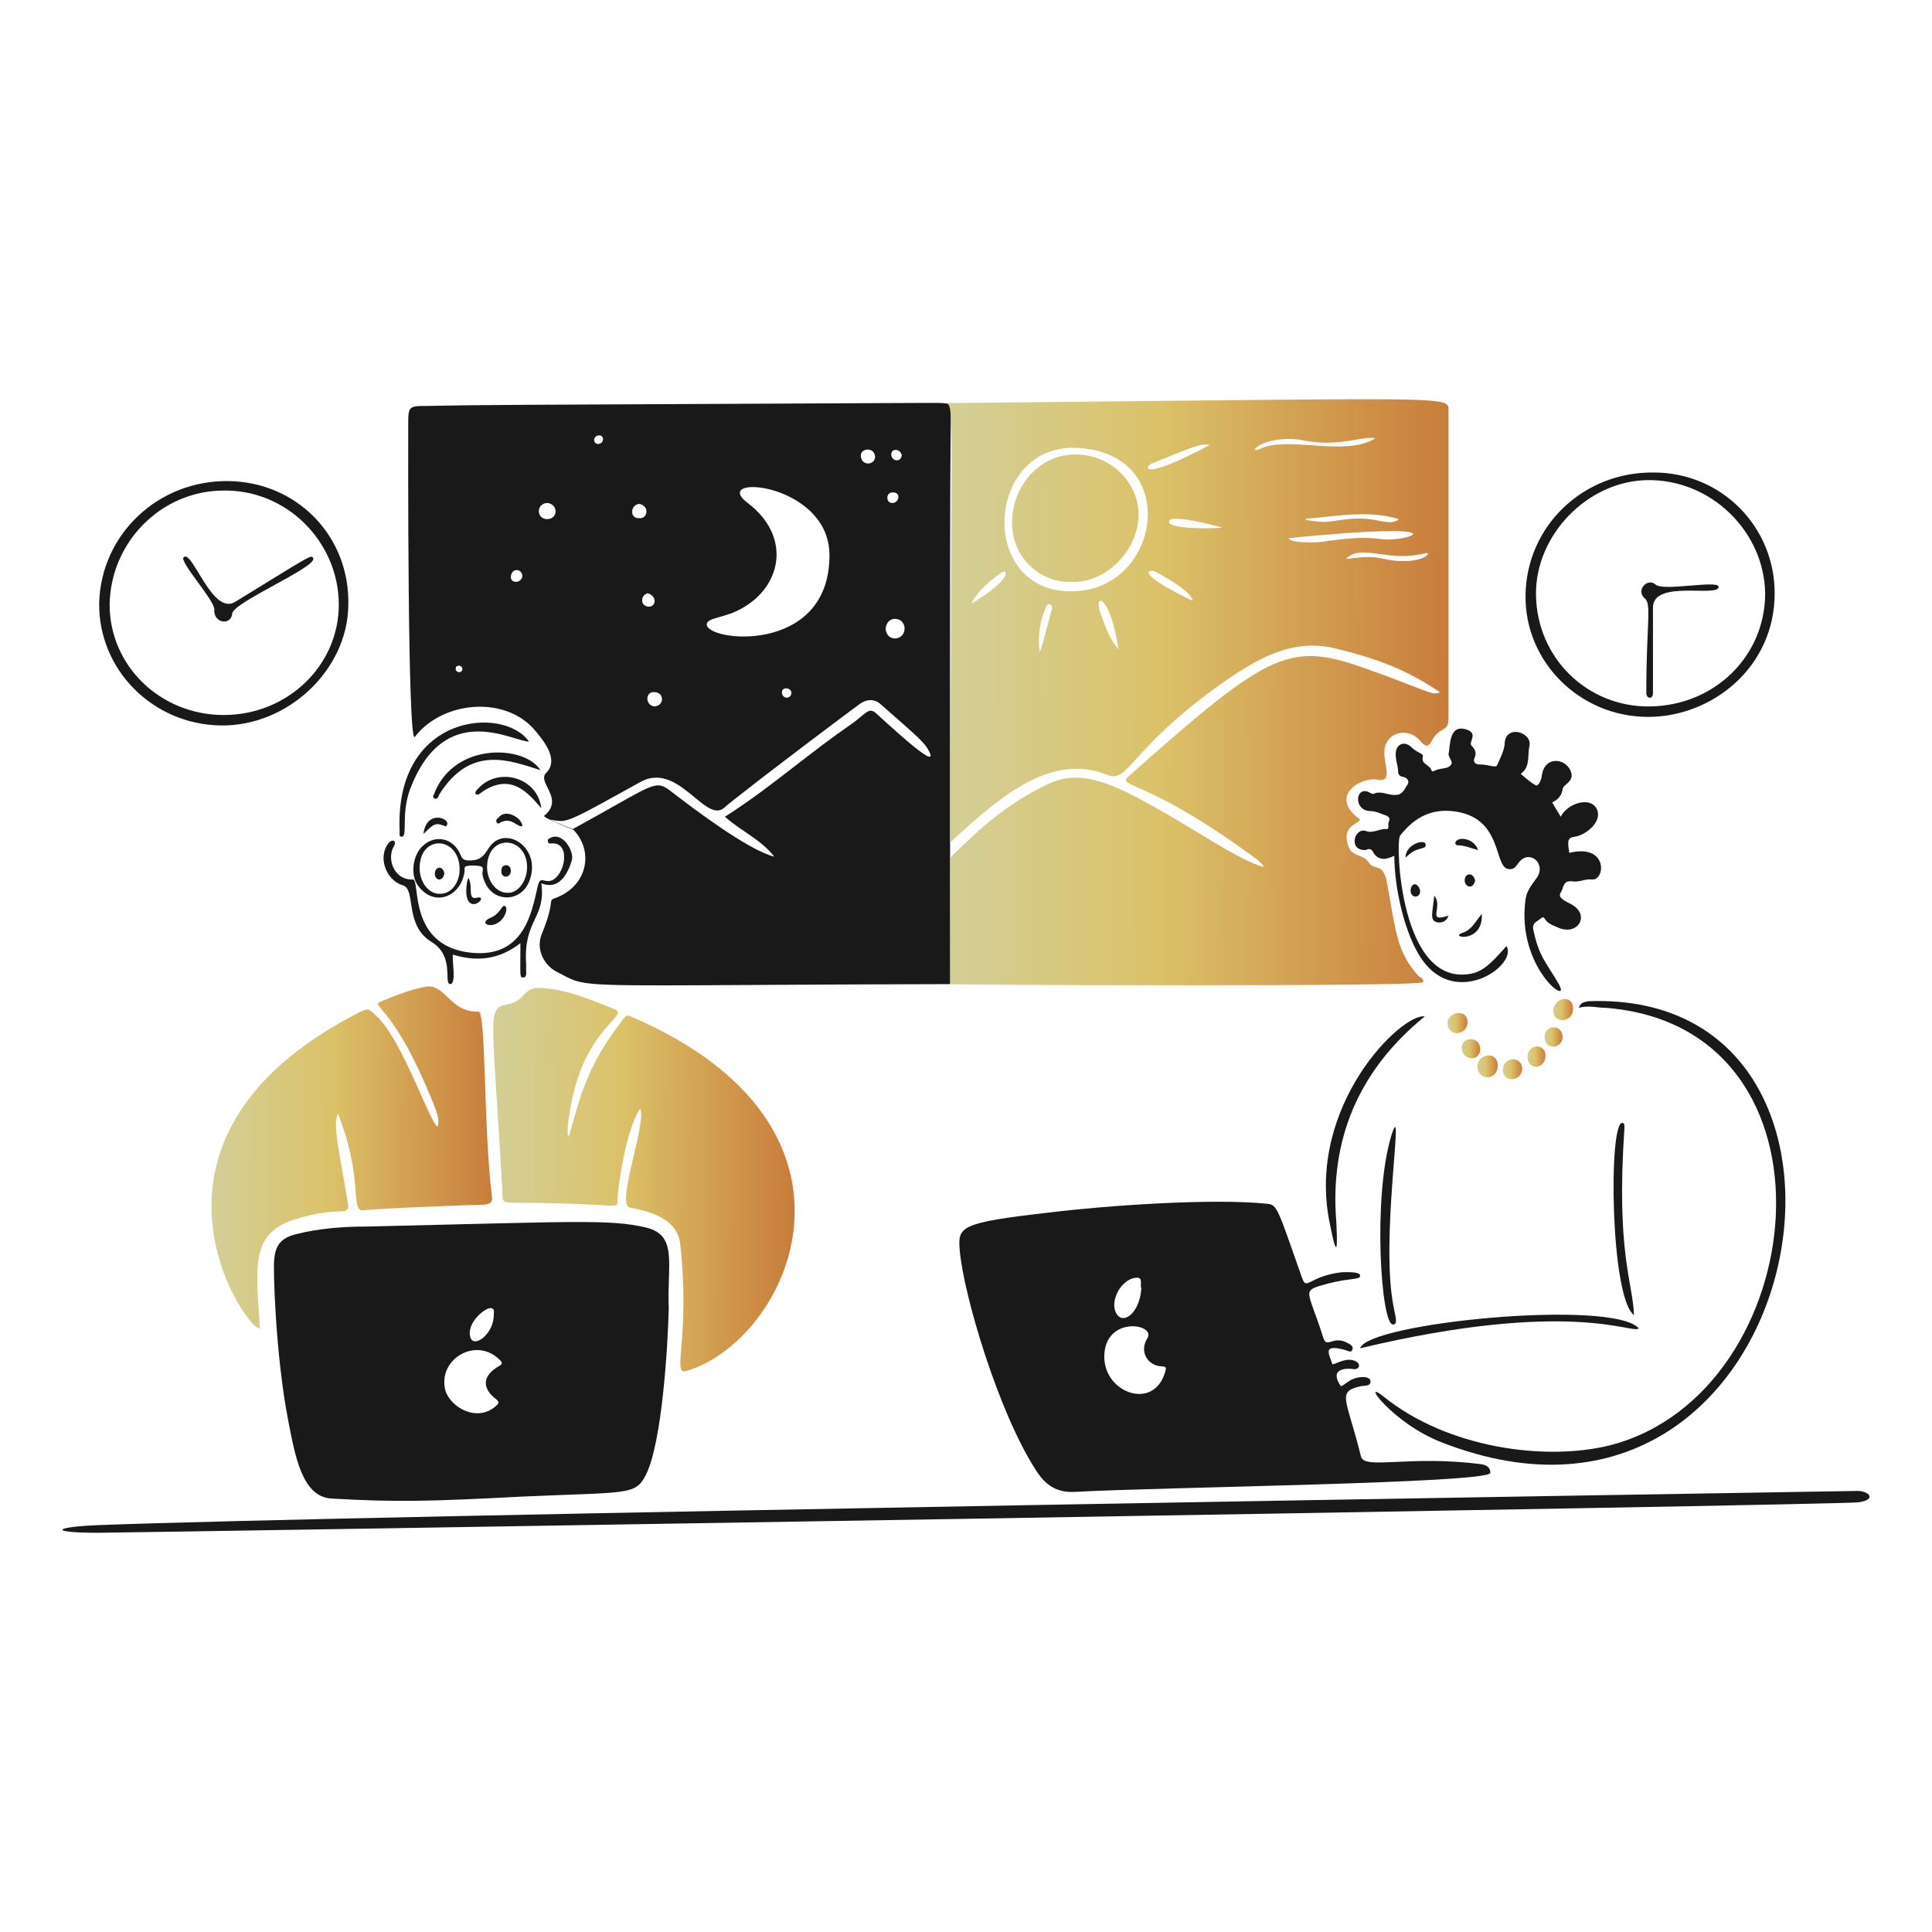 <svg width="240" height="240" viewBox="0 0 240 240" fill="none" xmlns="http://www.w3.org/2000/svg">
<path d="M205.454 58.697C213.841 58.697 220.456 65.43 220.456 73.699C220.456 82.913 212.66 89.055 204.745 89.055C196.24 89.055 189.389 82.204 189.507 73.936C189.625 65.313 196.713 58.579 205.454 58.697ZM204.982 87.756C213.014 87.638 219.275 81.496 219.275 73.699C219.157 66.021 212.542 59.524 204.627 59.642C197.185 59.761 190.689 66.494 190.807 73.936C190.925 81.732 197.185 87.874 204.982 87.756Z" fill="#191919"/>
<path d="M204.275 74.289C203.212 73.344 204.629 71.691 205.692 72.636C206.637 73.463 213.371 72.045 213.489 72.872C213.607 74.289 205.338 71.927 205.338 75.471V86.102C205.338 86.929 204.511 86.811 204.511 86.102C204.511 77.243 205.22 74.998 204.275 74.289Z" fill="#191919"/>
<path d="M28.385 59.761C36.89 59.879 43.505 66.612 43.269 75.235C43.151 83.268 35.709 90.237 27.44 90.119C18.935 90.001 12.202 83.15 12.32 74.881C12.556 66.376 19.643 59.643 28.385 59.761ZM27.794 88.82C35.709 88.82 42.087 82.677 42.087 75.117C42.087 67.321 35.59 60.706 27.558 60.942C19.998 61.06 13.737 67.321 13.619 75.117C13.619 82.677 19.88 88.82 27.794 88.82Z" fill="#191919"/>
<path d="M26.613 75.827C26.967 74.882 22.124 69.684 22.833 69.212C23.896 68.267 26.377 76.535 29.212 74.764C38.661 68.975 38.661 68.857 38.898 69.33C39.488 70.393 29.093 74.764 28.857 76.181C28.739 77.717 26.613 77.48 26.613 75.827Z" fill="#191919"/>
<path d="M165.528 169.498C166.355 169.262 167.418 168.553 168.481 169.144C169.071 169.498 168.835 170.089 168.245 170.089C167.536 169.971 166.473 169.971 166.118 170.561C165.882 171.034 166.236 171.743 166.591 172.215C167.063 171.979 167.418 171.625 167.89 171.388C168.835 170.916 170.253 170.916 170.253 171.625C170.253 172.215 169.544 172.097 168.953 172.215C166 172.924 167.3 173.751 169.071 180.956C169.544 182.61 175.096 180.72 184.073 181.901C184.664 182.02 185.136 182.256 185.136 182.965C185.018 184.264 144.029 184.736 133.516 185.327C131.271 185.445 129.854 184.5 128.673 182.61C124.066 175.523 119.695 160.875 119.223 155.323C118.986 152.37 119.104 151.898 130.563 150.598C137.296 149.771 150.644 148.826 157.377 149.535C158.676 149.653 158.676 150.008 161.748 158.749C162.338 160.403 162.575 158.513 166.709 158.04C167.181 158.04 169.071 157.922 168.953 158.513C168.953 158.985 167.654 158.749 164.937 159.458C161.511 160.403 162.456 160.048 164.346 166.073C164.819 167.726 165.528 165.718 167.536 166.9C167.772 167.018 168.126 167.254 168.008 167.608C167.89 168.081 167.536 167.845 167.181 167.726C164.228 166.9 165.055 168.081 165.528 169.498ZM137.178 168.553C137.178 173.042 143.32 175.286 144.738 170.443C144.856 169.971 144.974 169.735 144.265 169.735C142.493 169.616 141.548 167.845 142.493 166.309C143.793 164.419 137.178 163.356 137.178 168.553ZM141.785 160.048C141.548 159.576 142.139 158.513 140.958 158.749C139.422 158.985 138.123 161.111 138.477 162.647C139.068 164.891 141.548 163.474 141.785 160.048Z" fill="#191919"/>
<path d="M173.207 106.301C172.026 106.892 171.081 106.892 170.491 105.71C170.254 105.356 169.9 105.474 169.664 105.592C167.419 105.71 168.246 102.757 169.664 103.23C170.609 103.584 171.436 102.875 172.262 102.994C172.617 102.994 172.381 102.403 172.499 102.167C172.617 101.812 172.735 101.576 172.262 101.34C171.554 101.104 170.963 100.749 170.136 100.749C168.128 100.631 168.364 97.678 170.018 98.387C170.254 98.505 170.372 98.623 170.609 98.623C171.554 98.15 172.499 98.859 173.444 98.741C174.271 98.741 174.507 97.914 174.861 97.442C175.097 97.087 174.861 96.615 174.271 96.497C174.034 96.497 173.68 96.26 173.68 95.906C173.68 94.961 173.207 94.134 173.444 93.189C173.68 92.362 174.507 92.126 175.216 92.717C176.161 93.662 176.869 93.544 176.751 94.016C176.515 94.961 177.578 94.961 177.814 95.67C177.932 96.024 178.169 95.67 178.759 95.552C179.232 95.433 179.941 95.434 180.177 95.079C180.649 94.725 179.941 94.134 179.941 93.662C180.177 92.717 179.941 90 182.067 90.591C183.721 91.063 182.421 92.126 182.776 92.599C183.248 93.071 183.484 93.544 183.13 94.252C183.012 94.607 183.248 94.961 183.721 94.961C185.02 94.961 185.729 95.434 185.965 95.079C186.319 94.252 186.792 93.426 186.91 92.481C186.91 89.882 190.454 90.945 189.981 92.717C189.745 93.78 190.099 95.198 189.036 96.024L188.918 96.142C189.509 96.615 190.099 97.206 190.808 97.56C191.044 97.678 191.399 97.087 191.517 96.497C191.753 93.898 194.352 94.134 195.061 95.67C195.769 97.087 194.116 97.442 194.116 98.032C193.997 98.859 193.525 99.332 192.816 99.686L193.879 101.458C194.706 99.804 197.541 98.859 198.368 100.513C199.077 102.049 197.069 103.702 195.651 103.939C194.706 104.057 194.706 104.411 194.942 105.947C199.786 104.765 199.431 109.372 197.777 109.254C196.951 109.136 196.242 109.609 195.415 109.49C194.47 109.372 194.352 109.727 194.116 110.317C193.997 111.026 193.052 111.262 194.942 112.207C197.777 113.507 196.006 116.46 193.407 115.16C192.816 114.924 192.226 114.688 191.871 114.097C191.753 113.861 191.517 113.979 191.399 114.097C191.044 114.452 190.336 114.57 190.454 115.397C191.162 118.822 191.989 119.413 193.643 122.248C195.297 125.202 188.327 120.24 189.509 111.735C189.627 110.672 190.336 109.845 190.926 109.018C192.107 107.246 189.981 105.474 188.682 107.128C188.327 107.6 188.091 108.073 187.382 107.955C185.492 107.718 186.792 101.34 180.295 100.749C177.578 100.513 175.57 101.694 173.916 103.82C173.326 104.647 173.916 122.721 182.776 120.949C184.547 120.595 185.729 119.059 187.146 117.523C188.564 119.885 180.886 125.32 176.633 119.177C174.507 116.105 173.207 110.317 173.207 106.301Z" fill="#191919"/>
<path d="M196.122 125.2C196.358 124.491 196.831 124.492 197.303 124.374C238.292 122.838 224.826 197.02 179.112 179.183C172.969 176.82 168.835 171.032 171.906 173.513C179.821 179.892 191.987 181.545 200.02 179.537C225.181 173.04 229.906 127.68 199.547 125.2C198.366 125.2 197.303 124.845 196.122 125.2Z" fill="#191919"/>
<path d="M165.173 151.899C162.22 137.369 174.151 125.793 176.986 126.265C168.717 132.999 165.173 141.622 166 151.78C166.118 154.261 166.236 157.332 165.173 151.899Z" fill="#191919"/>
<path d="M203.566 165.009C202.975 165.835 195.179 161.23 168.955 167.49C169.9 164.301 200.376 161.347 203.566 165.009Z" fill="#191919"/>
<path d="M172.85 160.637C173.204 163.472 173.795 164.417 173.086 164.535C171.55 164.89 170.487 148.707 172.85 141.029C174.503 135.831 171.786 151.542 172.85 160.637Z" fill="#191919"/>
<path d="M202.977 163.355C200.024 161.229 199.787 139.14 201.559 139.494C201.796 139.494 201.796 139.848 201.796 140.085C200.732 155.677 202.859 159.339 202.977 163.355Z" fill="#191919"/>
<path d="M185.021 131.107C186.557 131.226 186.32 133.824 184.785 133.824C183.131 133.824 183.013 131.107 185.021 131.107Z" fill="url(#paint0_linear_1845_13569)"/>
<path d="M195.414 125.32C195.414 127.092 192.934 127.21 192.934 125.556C193.052 123.903 195.414 123.43 195.414 125.32Z" fill="url(#paint1_linear_1845_13569)"/>
<path d="M182.301 126.972C182.301 128.626 179.938 128.862 179.82 127.208C179.702 125.673 182.301 125.2 182.301 126.972Z" fill="url(#paint2_linear_1845_13569)"/>
<path d="M188.091 131.58C189.508 131.816 189.39 133.942 187.854 134.06C186.319 134.178 186.201 131.58 188.091 131.58Z" fill="url(#paint3_linear_1845_13569)"/>
<path d="M189.74 131.344C189.74 129.572 192.103 129.572 191.985 131.225C191.866 132.879 189.858 132.997 189.74 131.344Z" fill="url(#paint4_linear_1845_13569)"/>
<path d="M194.114 128.863C193.996 130.399 191.87 130.399 191.87 128.863C191.751 127.327 194.114 127.091 194.114 128.863Z" fill="url(#paint5_linear_1845_13569)"/>
<path d="M182.656 129.1C184.31 129.1 184.191 131.463 182.892 131.463C181.238 131.463 181.12 129.1 182.656 129.1Z" fill="url(#paint6_linear_1845_13569)"/>
<path d="M184.072 113.507C184.309 117.287 179.82 116.46 181.71 115.87C182.773 115.515 183.245 114.57 184.072 113.507Z" fill="#191919"/>
<path d="M178.17 111.262C179.351 112.68 177.107 114.688 179.942 113.743C179.706 114.452 179.115 114.688 178.524 114.57C177.579 114.334 177.934 113.507 178.17 111.262Z" fill="#191919"/>
<path d="M183.605 105.592C182.66 105.356 181.951 105.001 181.006 105.001C180.888 105.001 180.77 104.765 180.77 104.765C180.888 103.82 183.132 104.056 183.605 105.592Z" fill="#191919"/>
<path d="M174.621 106.537C174.503 104.883 177.22 104.056 177.102 105.001C177.102 105.592 175.92 105.119 174.621 106.537Z" fill="#191919"/>
<path d="M183.247 109.372C183.01 110.553 181.947 110.199 181.947 109.372C181.947 108.427 183.01 108.309 183.247 109.372Z" fill="#191919"/>
<path d="M175.806 111.381C174.743 111.263 175.333 109.136 176.16 110.081C176.633 110.672 176.396 111.381 175.806 111.381Z" fill="#191919"/>
<path d="M83.075 162.528C82.957 167.253 82.248 179.183 80.24 183.2C78.941 185.798 77.996 185.326 64.766 185.916C53.426 186.507 49.291 186.625 41.141 186.153C37.479 185.916 36.652 180.719 35.825 176.585C34.171 168.08 33.935 157.33 34.053 156.621C34.171 154.731 34.88 153.786 36.77 153.314C39.605 152.605 42.558 152.369 45.393 152.369C71.263 151.778 75.751 151.424 80.24 152.487C84.257 153.432 82.839 157.094 83.075 162.528ZM61.695 174.576C61.931 174.34 62.049 174.222 61.695 173.868C59.805 172.45 59.923 170.915 61.931 169.733C62.64 169.379 62.285 169.143 61.931 168.788C58.978 166.071 54.371 168.906 55.316 172.686C55.906 174.813 59.332 176.821 61.695 174.576ZM61.34 163.355C61.34 163 61.458 162.646 61.104 162.528C60.513 162.173 57.678 164.418 58.505 166.308C59.096 167.371 61.34 165.599 61.34 163.355Z" fill="#191919"/>
<path d="M79.531 137.723C77.995 139.731 76.814 146.582 76.696 149.181C76.696 150.362 76.696 149.417 64.057 149.417C62.403 149.417 62.403 149.417 62.403 147.763C61.103 125.083 60.395 125.319 63.23 124.729C65.238 124.256 65.002 122.721 66.892 122.721C70.554 122.839 73.743 124.374 76.224 125.319C78.468 126.146 72.916 127.328 71.026 136.778C70.908 137.368 70.199 140.912 70.672 141.148C72.089 136.305 72.798 132.525 77.405 126.619C77.641 126.264 77.877 126.028 78.35 126.264C110.598 140.085 97.959 166.663 85.201 170.325C83.429 170.798 85.792 166.073 84.492 154.496C84.138 151.425 80.831 150.48 78.232 150.008C76.46 149.653 80.358 139.494 79.531 137.723Z" fill="url(#paint7_linear_1845_13569)"/>
<path d="M41.969 138.312C41.497 139.847 41.615 140.319 43.15 149.06C43.623 151.541 42.56 149.533 36.417 151.541C31.102 153.313 31.81 157.447 32.283 165.007C30.983 165.716 13.737 141.737 44.332 125.909C45.749 125.2 45.749 125.199 46.812 126.262C50.002 129.215 53.427 139.61 54.372 139.964C54.608 139.019 54.254 138.074 53.9 137.248C48.702 124.254 45.749 125.081 47.403 124.372C49.175 123.663 50.829 122.954 52.719 122.6C55.317 122.009 55.79 125.789 59.452 125.671C60.397 125.671 60.042 139.964 61.105 148.588C61.224 149.296 60.987 149.533 60.16 149.651C58.979 149.651 46.694 150.123 45.04 150.359C43.505 150.359 45.158 146.344 41.969 138.312Z" fill="url(#paint8_linear_1845_13569)"/>
<path d="M68.427 104.056C68.191 104.174 67.955 104.292 68.073 104.528C68.073 104.882 68.427 104.764 68.664 104.764C70.908 104.764 70.199 108.662 68.545 109.371C67.482 109.726 67.128 108.662 66.773 110.198C66.065 113.269 65.12 119.057 58.505 118.348C50.59 117.522 52.244 109.253 51.299 109.253C48.937 109.371 47.992 106.654 48.937 105.119C49.291 104.528 48.819 104.174 48.346 104.646C46.81 106.418 47.992 109.371 50 109.962C51.772 110.434 50.118 114.923 53.662 117.049C56.497 118.821 55.079 122.128 55.906 122.246C56.733 122.246 56.142 119.53 56.261 118.585C59.332 119.53 62.049 119.175 64.647 117.167C64.647 121.419 64.529 121.42 65.002 121.42C65.474 121.42 65.356 120.829 65.356 120.474V119.766C65.002 114.214 67.837 114.096 67.246 109.725C69.254 110.552 70.436 108.899 71.026 106.89C71.38 105.827 69.963 103.347 68.427 104.056Z" fill="#191919"/>
<path d="M51.89 109.962C50.945 108.663 51.3 106.182 52.481 105.119C53.898 103.702 56.261 103.938 57.206 106.182C57.442 106.773 57.678 106.891 58.387 106.891C59.569 106.891 60.041 106.419 60.632 105.474C62.522 102.284 67.247 105.119 65.829 109.254C64.766 112.443 60.514 112.207 59.923 108.545C59.923 108.19 60.159 107.718 59.686 107.6C59.096 107.482 58.387 107.482 57.914 107.6C57.56 107.718 57.797 108.191 57.678 108.427C57.206 111.38 53.898 112.797 51.89 109.962ZM65.475 107.718C65.475 103.938 60.75 103.466 60.514 107.482C60.395 109.254 61.577 110.907 62.994 110.907C64.293 111.025 65.475 109.49 65.475 107.718ZM52.127 107.836C52.127 109.608 53.308 111.144 54.725 111.026C56.143 111.026 57.206 109.49 57.088 107.718C56.852 103.82 52.127 103.702 52.127 107.836Z" fill="#191919"/>
<path d="M65.713 92.125C63.705 92.125 55.2 86.809 50.947 98.031C49.766 101.221 50.711 103.938 49.884 103.938C49.53 103.938 49.648 103.583 49.648 103.347C48.939 88.581 62.642 87.636 65.713 92.125Z" fill="#191919"/>
<path d="M67.132 95.669C63.352 94.488 58.509 92.48 54.611 98.622C54.493 98.859 54.375 99.331 54.02 99.213C53.548 98.977 54.02 98.622 54.02 98.386C56.619 92.126 65.242 92.598 67.132 95.669Z" fill="#191919"/>
<path d="M67.244 100.395C65.59 98.505 63.582 96.024 60.038 98.268C59.566 98.623 59.329 98.859 59.093 98.623C58.975 98.505 59.093 98.268 59.33 98.032C61.81 95.197 66.771 96.496 67.244 100.395Z" fill="#191919"/>
<path d="M60.987 114.924C60.16 114.924 60.042 114.452 60.751 114.097C62.286 113.507 62.286 112.325 62.759 112.561C63.231 112.916 62.522 114.806 60.987 114.924Z" fill="#191919"/>
<path d="M58.391 109.609C58.627 110.554 58.155 111.853 59.336 111.498C59.809 111.38 59.926 111.735 59.454 112.089C58.627 112.68 57.564 112.207 58.036 109.49C58.155 109.254 58.155 108.664 58.391 109.609Z" fill="#191919"/>
<path d="M64.884 102.638C64.175 102.756 63.585 101.457 62.167 102.166C62.049 102.284 61.813 102.402 61.695 102.166C61.577 101.93 61.695 101.693 61.931 101.575C62.758 100.394 64.884 101.575 64.884 102.638Z" fill="#191919"/>
<path d="M52.602 103.583C52.956 100.63 55.791 101.575 55.555 102.402C55.437 102.875 55.2 102.52 54.964 102.52C53.901 102.048 53.428 102.875 52.602 103.583Z" fill="#191919"/>
<path d="M63.467 108.189C63.349 109.253 62.167 109.016 62.286 108.189C62.286 107.835 62.404 107.481 62.876 107.481C63.349 107.481 63.467 107.953 63.467 108.189Z" fill="#191919"/>
<path d="M55.197 108.544C54.961 109.607 54.016 109.371 54.016 108.544C54.016 107.599 55.079 107.481 55.197 108.544Z" fill="#191919"/>
<path fill-rule="evenodd" clip-rule="evenodd" d="M118.038 120.055V120.064L118.038 120.189C118.04 121.356 118.041 122.077 118.041 122.249C107.594 122.274 99.584 122.321 93.403 122.357C75.284 122.463 72.872 122.477 70.86 121.588C70.552 121.451 70.252 121.292 69.907 121.11C69.676 120.989 69.425 120.856 69.137 120.712C67.365 119.768 66.538 117.642 67.365 115.87C68.251 113.685 68.369 112.71 68.428 112.223C68.487 111.735 68.487 111.735 69.137 111.499C73.035 109.963 73.744 105.711 71.263 103.112C71.296 103.112 71.012 102.995 70.59 102.82C69.484 102.362 67.431 101.511 67.602 101.34C69.134 100.086 68.53 98.874 68.019 97.847C67.664 97.133 67.353 96.509 67.838 96.025C69.374 94.489 67.838 92.363 66.538 90.827C62.877 86.338 54.962 87.047 51.537 91.536C50.614 92.804 50.705 55.021 50.71 52.993L50.71 52.909C50.71 50.429 50.71 50.428 53.19 50.428L54.196 50.409C59.349 50.309 60.014 50.297 109.89 50.074C111.512 50.074 112.82 50.065 113.874 50.057C118.121 50.027 118.254 50.026 118.159 50.783C117.945 52.494 118.022 108.138 118.038 120.055ZM67.956 62.477C66.538 62.595 66.656 64.486 67.956 64.486C69.373 64.486 69.373 62.595 67.956 62.477ZM63.467 71.573C63.349 72.518 64.767 72.518 64.885 71.573C64.885 70.628 63.585 70.51 63.467 71.573ZM81.304 87.756C82.603 87.638 82.485 85.984 81.304 85.984C80.123 85.866 80.123 87.638 81.304 87.756ZM74.335 54.09C73.626 54.209 73.626 55.153 74.335 55.153C75.162 55.035 75.043 53.972 74.335 54.09ZM57.443 83.149C57.443 82.558 56.616 82.559 56.616 83.031C56.498 83.504 57.325 83.74 57.443 83.149ZM110.953 62.477C111.78 62.359 111.898 61.06 110.835 61.178C110.008 61.178 110.008 62.595 110.953 62.477ZM106.937 56.571C106.937 57.87 108.591 57.871 108.709 56.808C108.709 55.508 106.937 55.626 106.937 56.571ZM79.414 62.596C78.233 62.714 78.233 64.486 79.414 64.367C80.477 64.486 80.713 62.832 79.414 62.596ZM109.063 88.819C111.78 91.3 117.096 96.143 115.206 92.954C114.669 92.094 113.35 90.941 110.271 88.251C109.965 87.984 109.641 87.701 109.3 87.402C108.591 86.811 107.646 86.811 106.701 87.52C97.96 94.017 90.045 100.159 90.045 100.277C88.988 101.282 87.74 100.251 86.261 99.028C84.437 97.519 82.26 95.718 79.65 97.088L78.977 97.461C71.958 101.352 70.725 102.036 69.522 101.986C69.265 101.975 69.01 101.931 68.701 101.878C68.58 101.857 68.451 101.835 68.31 101.813C69.373 102.285 71.145 102.994 71.145 102.994C73.276 101.83 74.96 100.878 76.31 100.116C81.392 97.244 81.725 97.056 83.312 98.269C85.911 100.277 92.88 105.593 96.188 106.42C95.175 105.118 93.853 104.215 92.519 103.304C91.674 102.726 90.824 102.146 90.045 101.458C93.13 99.514 95.986 97.303 98.851 95.085C101.033 93.396 103.221 91.702 105.52 90.119C106.151 89.687 106.614 89.302 106.98 88.997C107.914 88.22 108.214 87.97 109.063 88.819ZM92.88 62.477C88.037 58.815 102.921 59.879 103.039 68.856C103.157 81.495 87.447 79.724 87.801 77.479C87.882 77.074 88.519 76.891 89.446 76.625C89.87 76.504 90.354 76.365 90.872 76.18C96.897 73.817 98.787 66.966 92.88 62.477ZM97.133 85.984C97.133 86.811 98.196 86.929 98.314 86.102C98.314 85.394 97.133 85.276 97.133 85.984ZM80.477 75.353C81.54 75.471 81.658 74.053 80.477 73.699C79.532 73.935 79.532 75.235 80.477 75.353ZM112.016 56.571C111.898 55.744 110.717 55.626 110.717 56.453C110.717 57.28 111.898 57.516 112.016 56.571ZM112.371 78.07C112.371 76.652 110.245 76.298 110.008 78.07C110.126 79.842 112.371 79.606 112.371 78.07Z" fill="#191919"/>
<path fill-rule="evenodd" clip-rule="evenodd" d="M179.938 50.9V89.173C179.938 90.231 179.642 90.401 179.194 90.656C178.843 90.857 178.398 91.11 177.93 91.89C177.458 92.835 177.103 92.835 176.395 92.008C175.213 90.59 173.087 90.709 172.26 92.244C171.804 93.005 171.979 94.049 172.132 94.956C172.334 96.16 172.494 97.121 171.079 96.851C169.071 96.496 164.937 98.859 168.953 101.812C168.916 101.96 168.717 102.085 168.469 102.241C167.923 102.583 167.137 103.075 167.299 104.293C167.514 105.797 168.164 106.042 168.826 106.291C169.255 106.453 169.691 106.616 170.016 107.128C170.288 107.534 170.61 107.63 170.933 107.725C171.452 107.879 171.969 108.032 172.26 109.49C172.451 110.494 172.609 111.398 172.754 112.221C173.511 116.527 173.877 118.606 176.158 121.185C176.221 121.246 176.307 121.309 176.397 121.374C176.649 121.554 176.924 121.751 176.749 122.012C176.513 122.602 118.632 122.366 118.041 122.248C118.041 116.569 118.045 111.341 118.051 106.528C118.336 106.256 118.632 105.969 118.941 105.669C121.32 103.361 124.474 100.302 129.381 97.796C131.862 96.496 134.342 95.669 140.13 98.504C143.239 100.059 146.144 101.818 148.744 103.393C152.072 105.408 154.901 107.122 157.022 107.718L157.002 107.687L156.969 107.637C156.764 107.325 156.603 107.081 155.841 106.537C148.008 100.783 143.47 98.772 141.344 97.83C139.847 97.167 139.544 97.033 140.13 96.496C158.085 80.549 160.212 79.605 170.252 83.266C172.8 84.182 174.504 84.843 175.678 85.299C177.986 86.195 178.249 86.297 178.875 85.983C174.623 83.148 171.197 81.849 165.882 80.549C160.566 79.25 156.195 81.731 151.234 85.275C145.627 89.331 142.88 92.364 141.186 94.235C139.527 96.068 138.877 96.786 137.532 96.26C130.4 93.338 123.732 99.44 118.213 104.49L118.054 104.636C118.077 88.585 118.129 77.302 118.165 69.358C118.246 51.707 118.251 50.535 117.705 50.154C117.666 50.127 117.625 50.105 117.58 50.08L117.569 50.073C127.958 49.975 136.616 49.883 143.834 49.807C179.938 49.424 179.938 49.424 179.938 50.9ZM129.972 75.352C129.145 77.124 128.908 79.014 129.145 81.022C129.2 80.873 129.242 80.771 129.277 80.684C129.466 80.217 129.486 80.166 130.68 75.588C130.798 75.116 130.208 74.762 129.972 75.352ZM120.64 74.998C125.955 71.808 125.128 70.627 124.42 71.1C123.002 72.163 121.585 73.226 120.64 74.998ZM160.093 66.847C160.212 67.438 162.928 67.438 164.11 67.32C166.59 66.966 169.071 66.611 171.552 66.966C174.859 67.438 182.537 64.603 160.093 66.847ZM150.289 55.271C141.43 59.996 142.138 57.87 143.202 57.515C144.044 57.183 144.768 56.892 145.398 56.64C148.564 55.37 149.304 55.074 150.289 55.271ZM148.163 74.644C148.045 73.462 144.383 71.454 143.438 70.982C143.083 70.746 140.367 70.864 148.163 74.644ZM133.515 55.626C122.412 55.389 121.467 73.58 133.161 73.462C144.383 73.344 146.863 55.98 133.515 55.626ZM133.043 72.281C129.263 72.399 125.719 69.328 125.719 64.957C125.719 60.232 129.263 56.452 133.515 56.452C138.24 56.452 141.312 60.114 141.43 63.658C141.548 68.383 137.295 72.517 133.043 72.281ZM136.986 76.931C136.893 76.679 136.8 76.427 136.705 76.179C135.76 73.581 137.886 73.699 138.949 80.668C137.959 79.579 137.467 78.24 136.986 76.931ZM151.825 65.548C150.762 65.194 145.092 63.776 145.21 64.839C145.328 65.784 150.998 65.666 151.825 65.548ZM171.921 69.428C170.96 69.222 170.076 69.032 167.181 69.446C168.179 68.386 169.572 68.577 171.343 68.819C172.925 69.036 174.811 69.295 176.985 68.737C177.93 68.501 177.222 69.564 174.859 69.682C173.334 69.731 172.608 69.576 171.921 69.428ZM161.747 54.68C160.093 54.326 156.786 54.562 155.841 55.862C155.867 55.862 155.892 55.867 155.921 55.873C156.026 55.896 156.179 55.929 156.55 55.743C158.18 54.983 160.56 55.147 163.012 55.316C165.89 55.515 168.865 55.72 170.843 54.444C170.222 54.311 169.449 54.445 168.476 54.614C166.862 54.894 164.696 55.27 161.747 54.68ZM166.14 64.653C165.605 64.732 165.094 64.807 164.582 64.839C163.873 64.839 160.448 64.485 163.165 64.367C163.608 64.322 164.051 64.274 164.494 64.226C167.594 63.891 170.695 63.555 173.796 64.485C173.178 65 172.469 64.886 171.75 64.77C171.645 64.753 171.54 64.736 171.433 64.721C169.194 64.204 167.583 64.441 166.14 64.653Z" fill="url(#paint9_linear_1845_13569)"/>
<path d="M12.201 190.407C6.059 190.407 6.531 189.698 12.083 189.462C42.205 188.28 216.44 185.445 230.733 185.209C232.151 185.209 233.214 186.272 230.851 186.627C227.426 186.981 15.273 190.407 12.201 190.407Z" fill="#191919"/>
<defs>
<linearGradient id="paint0_linear_1845_13569" x1="180.644" y1="132.41" x2="186.115" y2="132.432" gradientUnits="userSpaceOnUse">
<stop stop-color="#CADBC9"/>
<stop offset="0.317" stop-color="#D29E51"/>
<stop offset="0.521" stop-color="#D3CF99"/>
<stop offset="0.723" stop-color="#DBC269"/>
<stop offset="1" stop-color="#C87A39"/>
</linearGradient>
<linearGradient id="paint1_linear_1845_13569" x1="190.107" y1="125.357" x2="195.467" y2="125.379" gradientUnits="userSpaceOnUse">
<stop stop-color="#CADBC9"/>
<stop offset="0.317" stop-color="#D29E51"/>
<stop offset="0.521" stop-color="#D3CF99"/>
<stop offset="0.723" stop-color="#DBC269"/>
<stop offset="1" stop-color="#C87A39"/>
</linearGradient>
<linearGradient id="paint2_linear_1845_13569" x1="176.985" y1="127.035" x2="182.354" y2="127.058" gradientUnits="userSpaceOnUse">
<stop stop-color="#CADBC9"/>
<stop offset="0.317" stop-color="#D29E51"/>
<stop offset="0.521" stop-color="#D3CF99"/>
<stop offset="0.723" stop-color="#DBC269"/>
<stop offset="1" stop-color="#C87A39"/>
</linearGradient>
<linearGradient id="paint3_linear_1845_13569" x1="183.957" y1="132.771" x2="189.135" y2="132.792" gradientUnits="userSpaceOnUse">
<stop stop-color="#CADBC9"/>
<stop offset="0.317" stop-color="#D29E51"/>
<stop offset="0.521" stop-color="#D3CF99"/>
<stop offset="0.723" stop-color="#DBC269"/>
<stop offset="1" stop-color="#C87A39"/>
</linearGradient>
<linearGradient id="paint4_linear_1845_13569" x1="187.178" y1="131.211" x2="192.037" y2="131.23" gradientUnits="userSpaceOnUse">
<stop stop-color="#CADBC9"/>
<stop offset="0.317" stop-color="#D29E51"/>
<stop offset="0.521" stop-color="#D3CF99"/>
<stop offset="0.723" stop-color="#DBC269"/>
<stop offset="1" stop-color="#C87A39"/>
</linearGradient>
<linearGradient id="paint5_linear_1845_13569" x1="189.303" y1="128.769" x2="194.162" y2="128.788" gradientUnits="userSpaceOnUse">
<stop stop-color="#CADBC9"/>
<stop offset="0.317" stop-color="#D29E51"/>
<stop offset="0.521" stop-color="#D3CF99"/>
<stop offset="0.723" stop-color="#DBC269"/>
<stop offset="1" stop-color="#C87A39"/>
</linearGradient>
<linearGradient id="paint6_linear_1845_13569" x1="178.945" y1="130.233" x2="183.931" y2="130.254" gradientUnits="userSpaceOnUse">
<stop stop-color="#CADBC9"/>
<stop offset="0.317" stop-color="#D29E51"/>
<stop offset="0.521" stop-color="#D3CF99"/>
<stop offset="0.723" stop-color="#DBC269"/>
<stop offset="1" stop-color="#C87A39"/>
</linearGradient>
<linearGradient id="paint7_linear_1845_13569" x1="18.587" y1="145.562" x2="99.52" y2="145.833" gradientUnits="userSpaceOnUse">
<stop stop-color="#CADBC9"/>
<stop offset="0.317" stop-color="#D29E51"/>
<stop offset="0.521" stop-color="#D3CF99"/>
<stop offset="0.723" stop-color="#DBC269"/>
<stop offset="1" stop-color="#C87A39"/>
</linearGradient>
<linearGradient id="paint8_linear_1845_13569" x1="-13.453" y1="142.908" x2="61.878" y2="143.172" gradientUnits="userSpaceOnUse">
<stop stop-color="#CADBC9"/>
<stop offset="0.317" stop-color="#D29E51"/>
<stop offset="0.521" stop-color="#D3CF99"/>
<stop offset="0.723" stop-color="#DBC269"/>
<stop offset="1" stop-color="#C87A39"/>
</linearGradient>
<linearGradient id="paint9_linear_1845_13569" x1="46.5" y1="84.5" x2="181.268" y2="84.993" gradientUnits="userSpaceOnUse">
<stop stop-color="#CADBC9"/>
<stop offset="0.317" stop-color="#D29E51"/>
<stop offset="0.521" stop-color="#D3CF99"/>
<stop offset="0.723" stop-color="#DBC269"/>
<stop offset="1" stop-color="#C87A39"/>
</linearGradient>
</defs>
</svg>

